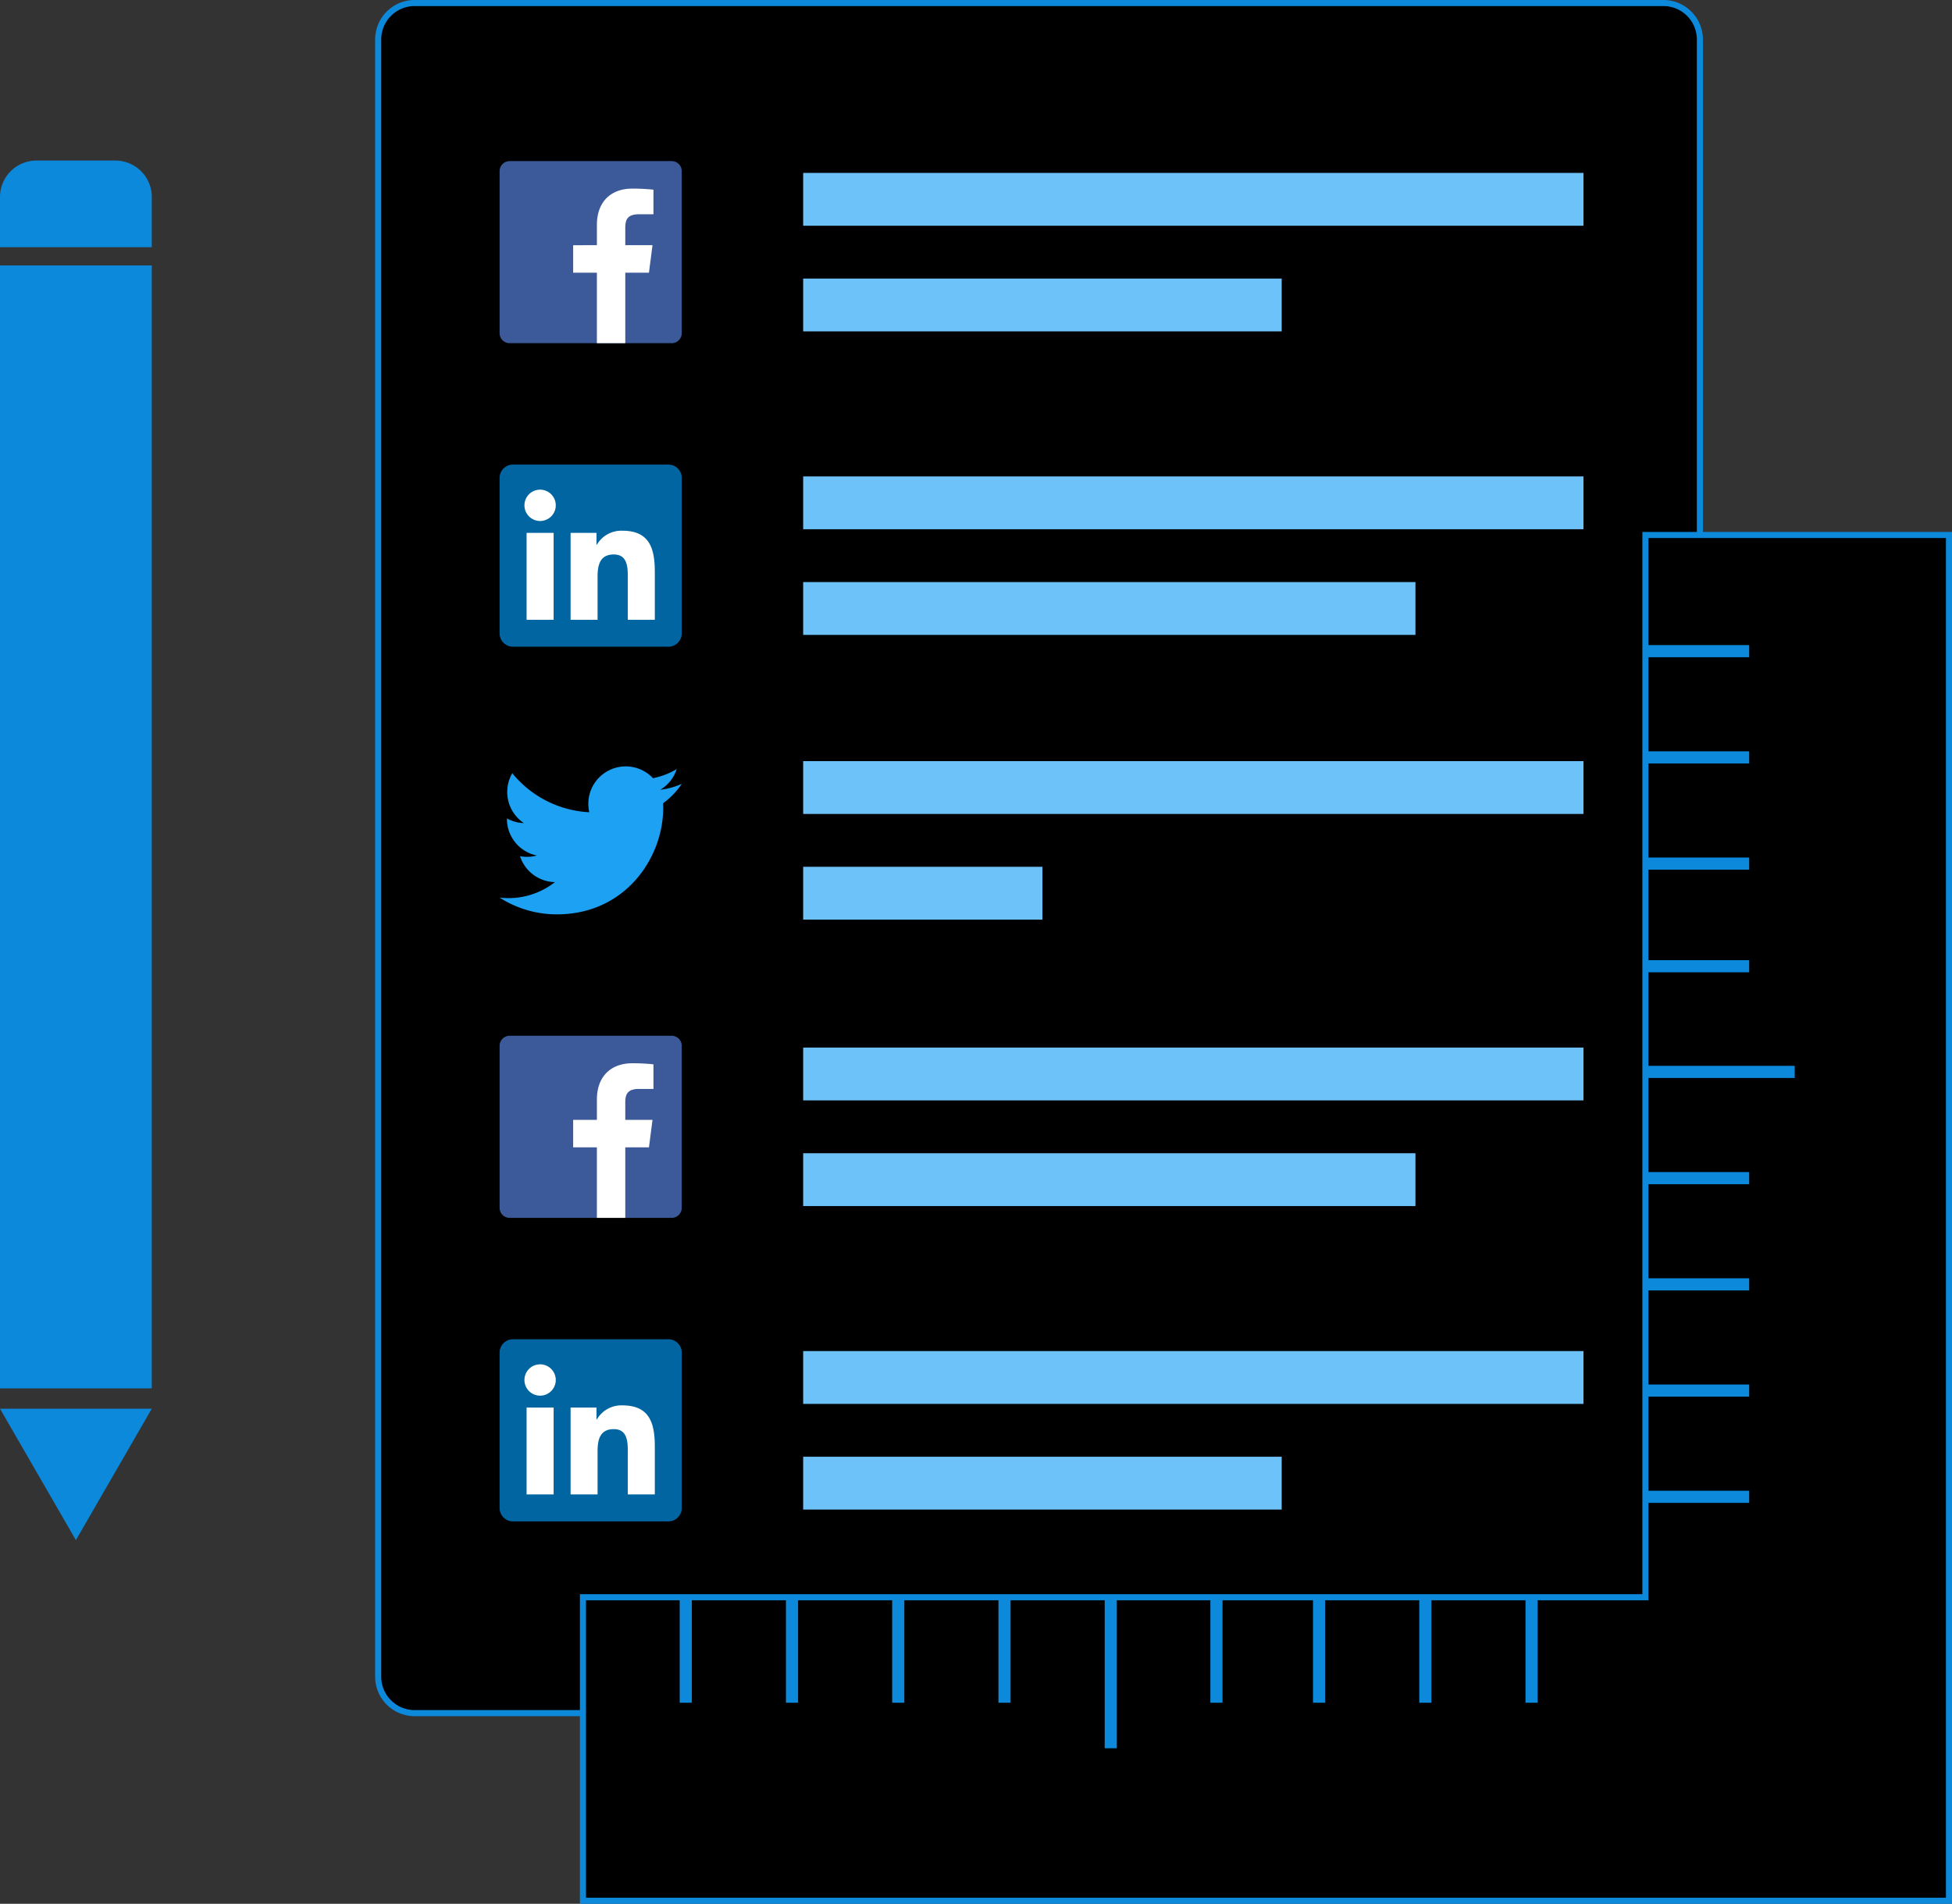 <svg xmlns="http://www.w3.org/2000/svg" xmlnsXlink="http://www.w3.org/1999/xlink" width="321.519" height="313.637" viewBox="0 0 321.519 313.637"><rect x="0" y="0" width="321.519" height="313.637" fill="#333333" stroke="none"/><defs><radialGradient id="a" cx="171.142" cy="141.365" r="372.875" gradientUnits="userSpaceOnUse"><stop offset="0" stopColor="#e1f5ff"/><stop offset="1" stopColor="#b3e5ff"/></radialGradient><radialGradient id="b" cx="208.519" cy="200.637" r="302.347" gradientUnits="userSpaceOnUse"><stop offset="0" stopColor="#b3e5ff"/><stop offset="1" stopColor="#81d5ff"/></radialGradient></defs><title>dashboard-templates</title><rect x="62.291" y="0.499" width="217.701" height="281.73" rx="6" fill="url(#a)"/><path d="M273.992,282.73H68.291a6.508,6.508,0,0,1-6.5-6.5V6.5a6.508,6.508,0,0,1,6.5-6.5H273.992a6.508,6.508,0,0,1,6.5,6.5V276.23A6.508,6.508,0,0,1,273.992,282.73ZM68.291,1a5.507,5.507,0,0,0-5.5,5.5V276.23a5.507,5.507,0,0,0,5.5,5.5H273.992a5.507,5.507,0,0,0,5.5-5.5V6.5a5.507,5.507,0,0,0-5.5-5.5Z" fill="#0c89db"/><path d="M110.636,56.54a1.656,1.656,0,0,0,1.656-1.656V28.196a1.656,1.656,0,0,0-1.656-1.656H83.947a1.656,1.656,0,0,0-1.656,1.656V54.885A1.656,1.656,0,0,0,83.947,56.54Z" fill="#3c5a99"/><path d="M102.991,56.54V44.923h3.9l.584-4.528h-4.483V37.504c0-1.311.364-2.204,2.244-2.204l2.397-.001V31.25a32.038,32.038,0,0,0-3.494-.178c-3.457,0-5.823,2.11-5.823,5.985v3.339H94.406v4.528h3.909V56.54Z" fill="#fff"/><path d="M110.072,76.54H84.504a2.189,2.189,0,0,0-2.213,2.163v25.673a2.191,2.191,0,0,0,2.213,2.165H110.072a2.195,2.195,0,0,0,2.219-2.165V78.704A2.193,2.193,0,0,0,110.072,76.54Z" fill="#0065a1"/><path d="M86.736,87.787h4.454v14.317H86.736Zm2.228-7.117a2.58,2.58,0,1,1-2.582,2.58,2.581,2.581,0,0,1,2.582-2.58" fill="#fff"/><path d="M93.982,87.787h4.265v1.957h.061a4.674,4.674,0,0,1,4.21-2.312c4.505,0,5.338,2.964,5.338,6.82v7.852h-4.449V95.142c0-1.66-.029-3.796-2.312-3.796-2.315,0-2.668,1.81-2.668,3.677v7.081H93.982Z" fill="#fff"/><path d="M91.726,150.636c11.322,0,17.512-9.379,17.512-17.512q0-.4-.017-.796a12.518,12.518,0,0,0,3.07-3.187,12.273,12.273,0,0,1-3.535.969,6.177,6.177,0,0,0,2.707-3.404,12.343,12.343,0,0,1-3.908,1.494,6.16,6.16,0,0,0-10.489,5.613,17.476,17.476,0,0,1-12.687-6.431,6.16,6.16,0,0,0,1.906,8.217,6.11,6.11,0,0,1-2.788-.77c-.001.026-.001.051-.001.079a6.157,6.157,0,0,0,4.938,6.034,6.145,6.145,0,0,1-2.78.106,6.161,6.161,0,0,0,5.75,4.275,12.348,12.348,0,0,1-7.645,2.635,12.497,12.497,0,0,1-1.468-.085,17.423,17.423,0,0,0,9.435,2.765" fill="#1da1f2"/><rect x="132.291" y="28.485" width="128.528" height="8.703" transform="translate(393.111 65.674) rotate(-180)" fill="#6ec2fa"/><rect x="132.291" y="45.892" width="78.82" height="8.703" transform="translate(343.402 100.487) rotate(-180)" fill="#6ec2fa"/><rect x="132.291" y="78.486" width="128.528" height="8.703" transform="translate(393.111 165.675) rotate(-180)" fill="#6ec2fa"/><rect x="132.291" y="95.892" width="100.849" height="8.703" transform="translate(365.431 200.488) rotate(-180)" fill="#6ec2fa"/><rect x="132.291" y="125.391" width="128.528" height="8.703" transform="translate(393.111 259.485) rotate(-180)" fill="#6ec2fa"/><rect x="132.291" y="142.797" width="39.41" height="8.703" transform="translate(303.993 294.298) rotate(-180)" fill="#6ec2fa"/><path d="M110.636,200.637a1.656,1.656,0,0,0,1.656-1.656V172.292a1.656,1.656,0,0,0-1.656-1.656H83.947a1.656,1.656,0,0,0-1.656,1.656v26.689a1.656,1.656,0,0,0,1.656,1.656Z" fill="#3c5a99"/><path d="M102.991,200.637V189.019h3.9l.584-4.528h-4.483v-2.891c0-1.311.364-2.204,2.244-2.204l2.397-.001v-4.05a32.047,32.047,0,0,0-3.494-.178c-3.457,0-5.823,2.11-5.823,5.985v3.339H94.406v4.528h3.909v11.618Z" fill="#fff"/><rect x="132.291" y="172.581" width="128.528" height="8.703" transform="translate(393.111 353.866) rotate(-180)" fill="#6ec2fa"/><rect x="132.291" y="189.988" width="100.849" height="8.703" transform="translate(365.431 388.68) rotate(-180)" fill="#6ec2fa"/><path d="M110.072,220.637H84.504A2.189,2.189,0,0,0,82.291,222.8v25.673a2.191,2.191,0,0,0,2.213,2.165H110.072a2.195,2.195,0,0,0,2.219-2.165V222.8A2.193,2.193,0,0,0,110.072,220.637Z" fill="#0065a1"/><path d="M86.736,231.884h4.454V246.2H86.736Zm2.228-7.117a2.58,2.58,0,1,1-2.582,2.58,2.581,2.581,0,0,1,2.582-2.58" fill="#fff"/><path d="M93.982,231.884h4.265v1.957h.061a4.674,4.674,0,0,1,4.21-2.312c4.505,0,5.338,2.964,5.338,6.82V246.2h-4.449v-6.962c0-1.66-.029-3.796-2.312-3.796-2.315,0-2.668,1.81-2.668,3.677V246.2H93.982Z" fill="#fff"/><rect x="132.291" y="222.582" width="128.528" height="8.703" transform="translate(393.111 453.867) rotate(-180)" fill="#6ec2fa"/><rect x="132.291" y="239.989" width="78.82" height="8.703" transform="translate(343.402 488.681) rotate(-180)" fill="#6ec2fa"/><rect y="43.729" width="25" height="185" fill="#0c89db"/><path d="M6,26.451H19a6,6,0,0,1,6,6v8.279a0,0,0,0,1,0,0H0a0,0,0,0,1,0,0V32.45A6,6,0,0,1,6,26.451Z" fill="#0c89db"/><polygon points="12.5 253.727 25 232.076 0 232.076 12.5 253.727" fill="#0c89db"/><polygon points="271.019 88.137 271.019 263.137 96.019 263.137 96.019 313.137 271.019 313.137 321.019 313.137 321.019 263.137 321.019 88.137 271.019 88.137" fill="url(#b)"/><path d="M321.519,313.637h-226v-51h175v-175h51Zm-225-1h224v-224h-49v175h-175Z" fill="#0c89db"/><rect x="111.954" y="263.018" width="2" height="17.5" fill="#0c89db"/><rect x="129.454" y="263.018" width="2" height="17.5" fill="#0c89db"/><rect x="146.954" y="263.018" width="2" height="17.5" fill="#0c89db"/><rect x="164.454" y="263.018" width="2" height="17.5" fill="#0c89db"/><rect x="181.954" y="263.018" width="2" height="25" fill="#0c89db"/><rect x="199.364" y="263.018" width="2" height="17.5" fill="#0c89db"/><rect x="216.269" y="263.018" width="2" height="17.5" fill="#0c89db"/><rect x="233.769" y="263.018" width="2" height="17.5" fill="#0c89db"/><rect x="251.269" y="263.018" width="2" height="17.5" fill="#0c89db"/><rect x="270.611" y="245.591" width="17.5" height="2" fill="#0c89db"/><rect x="270.611" y="228.091" width="17.5" height="2" fill="#0c89db"/><rect x="270.611" y="210.591" width="17.5" height="2" fill="#0c89db"/><rect x="270.611" y="193.091" width="17.5" height="2" fill="#0c89db"/><rect x="270.611" y="175.591" width="25" height="2" fill="#0c89db"/><rect x="270.611" y="158.18" width="17.5" height="2" fill="#0c89db"/><rect x="270.611" y="141.275" width="17.5" height="2" fill="#0c89db"/><rect x="270.611" y="123.775" width="17.5" height="2" fill="#0c89db"/><rect x="270.611" y="106.275" width="17.5" height="2" fill="#0c89db"/></svg>